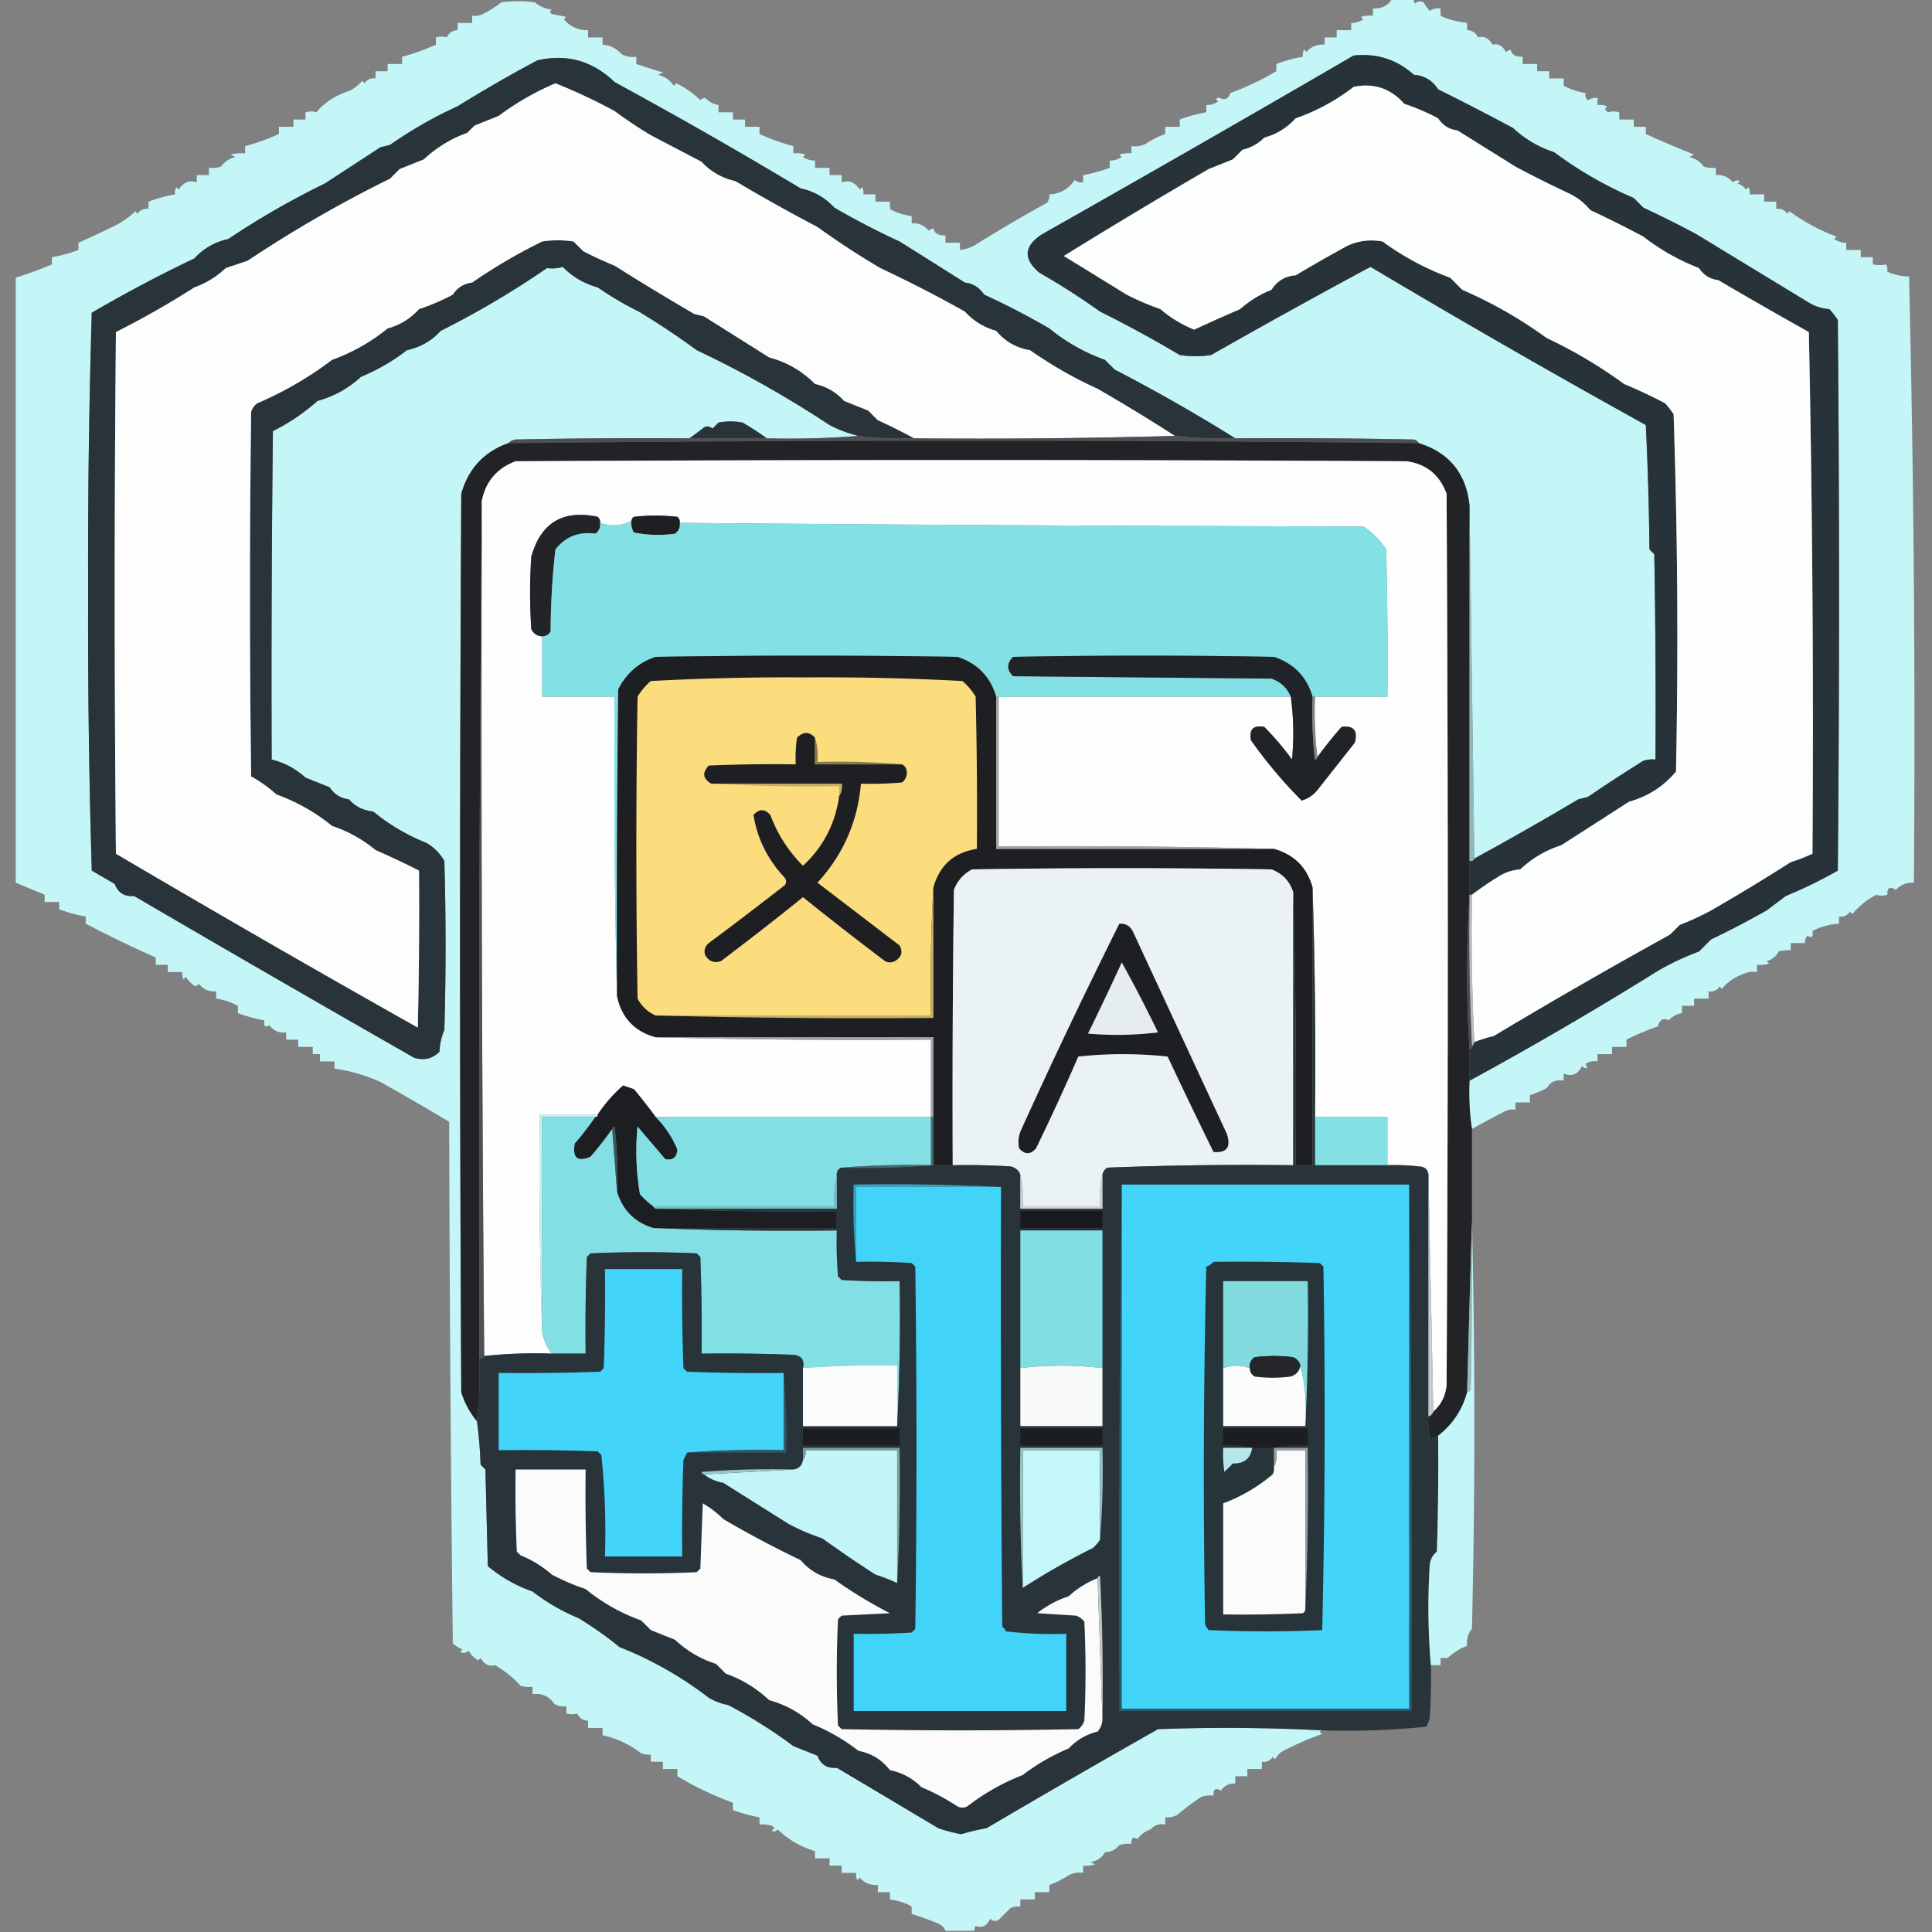 <?xml version="1.0" encoding="UTF-8"?>
<svg xmlns="http://www.w3.org/2000/svg" width="800" height="800" style="shape-rendering:geometricPrecision;text-rendering:geometricPrecision;image-rendering:optimizeQuality;fill-rule:evenodd;clip-rule:evenodd"><rect width="100%" height="100%" fill="#808080" stroke="none"/><path style="opacity:1" fill="#c4f6f8" d="M576.5-.5h9a2.429 2.429 0 0 0 .5 2c1.049-1.017 2.216-1.184 3.5-.5a20.495 20.495 0 0 0 2.5 3.5c1.356-.88 2.856-1.214 4.5-1v3c2.822 1.432 6.489 2.432 11 3v3c2.092.061 3.592 1.061 4.5 3 2.537-.677 4.537.323 6 3 2.361-.566 4.194.434 5.5 3l2-1c.35 2.067 2.017 3.067 5 3v3h6v3h5v3h6v3a27.247 27.247 0 0 0 9 3c-.219 1.175.114 2.175 1 3a6.846 6.846 0 0 1 4-1v3a8.435 8.435 0 0 1 4 .5c-1.154.914-.987 1.747.5 2.5 1.299-.466 2.799-.466 4.5 0v3h6v3h5v3a428.986 428.986 0 0 0 20 8.5l-2 1c2.522.61 4.522 1.943 6 4 1.634.493 3.301.66 5 .5v3c2.908-.238 5.242.762 7 3 .951-.826 1.951-.992 3-.5l-1 1a6.977 6.977 0 0 1 3.5 2.5l1-1c.483.948.649 1.948.5 3h6v3h5v3c1.951-.273 3.451.393 4.5 2l1-1c6 4.386 12.5 7.886 19.5 10.5l-1 1c1.525 1.009 3.192 1.509 5 1.5v3h6v3h5v3c2.041.354 3.874.354 5.5 0 .483.948.649 1.948.5 3 2.836 1.276 5.836 1.942 9 2a7971.884 7971.884 0 0 1 2 251c-3.013-.128-5.513.872-7.5 3-2.411-1.653-3.578-.987-3.5 2-1.701.466-3.201.466-4.5 0-3.844 1.975-7.177 4.642-10 8l-1-1c-1.049 1.607-2.549 2.273-4.5 2v3c-3.937.204-7.604 1.204-11 3 .381 2.442-.286 3.109-2 2-.886.825-1.219 1.825-1 3h-6v3a12.93 12.93 0 0 0-5 .5c-1.079 2.043-2.746 3.376-5 4l1 1a12.93 12.93 0 0 1-5 .5v3a9.86 9.86 0 0 0-6 1c-3.423 1.192-6.256 3.192-8.5 6l-1-1c-1.049 1.607-2.549 2.273-4.5 2v3h-6v3h-5v3c-2.185.388-4.018 1.388-5.5 3-2.278-1.12-3.778-.287-4.5 2.5a101.955 101.955 0 0 0-13 5.5v3h-6v3h-6v3c-1.788-.285-3.455.048-5 1 1.129 2.029.629 2.363-1.5 1-1.712 3.452-4.212 4.452-7.5 3v3c-3.096-.593-5.429.407-7 3a47.25 47.25 0 0 1-7 3v3h-6v3c-1.788-.285-3.455.048-5 1-4.81 2.484-9.143 4.817-13 7-.991-6.479-1.324-13.146-1-20a1523.194 1523.194 0 0 0 78-45.5 112.343 112.343 0 0 1 17-8l5-5a377.475 377.475 0 0 0 23-12l8-6a190.921 190.921 0 0 0 21.5-10.5c.667-76 .667-152 0-228a36.078 36.078 0 0 0-3.5-4.5c-3.29-.253-6.29-1.253-9-3a29746.604 29746.604 0 0 1-46-28 457.332 457.332 0 0 0-22-11l-4-4a161.879 161.879 0 0 1-33-19c-6.4-2.062-12.067-5.396-17-10a1126.1 1126.1 0 0 0-31-16c-2.365-3.714-5.698-5.714-10-6-7.082-6.364-15.416-9.031-25-8a12271.425 12271.425 0 0 1-129 74c-7.588 4.924-7.921 10.257-1 16a287.246 287.246 0 0 1 25 16 496.946 496.946 0 0 1 33 18c4.333.667 8.667.667 13 0a3162.857 3162.857 0 0 1 66-36.5 4261.045 4261.045 0 0 0 114 65.5c.826 17.093 1.326 34.26 1.5 51.5l2 2c.5 28.331.667 56.665.5 85a12.93 12.93 0 0 0-5 .5 679.07 679.07 0 0 0-23 15l-4 1a1288.893 1288.893 0 0 1-43 24.5l-2-146c-1.327-13.351-8.327-22.018-21-26-.418-.722-1.084-1.222-2-1.5-24.664-.5-49.331-.667-74-.5a713.94 713.94 0 0 0-50-28.5l-4-4a77.598 77.598 0 0 1-23-13 312.387 312.387 0 0 0-27-14c-1.918-2.928-4.585-4.594-8-5a10892.14 10892.14 0 0 0-27-17 326.577 326.577 0 0 1-27-14c-3.83-4.162-8.497-6.83-14-8a2084.03 2084.03 0 0 0-77-44c-9.098-8.801-19.765-11.801-32-9a583.354 583.354 0 0 0-33 19 175.013 175.013 0 0 0-28 16l-4 1-23 15a336.071 336.071 0 0 0-40 23c-5.503 1.171-10.17 3.837-14 8A579.672 579.672 0 0 0 38 129.5 3410.247 3410.247 0 0 0 36.5 245c-.152 38.537.348 77.037 1.5 115.5l9.5 5.5c1.374 3.683 4.04 5.349 8 5a13376.247 13376.247 0 0 0 116 67c4.091 1.227 7.591.394 10.5-2.5.101-3.2.768-6.2 2-9 .667-23.333.667-46.667 0-70a20.231 20.231 0 0 0-7.5-7.5 82.15 82.15 0 0 1-22-13c-3.993-.322-7.326-1.988-10-5-3.415-.406-6.082-2.072-8-5l-10-4c-4.032-3.676-8.699-6.176-14-7.5-.167-45.335 0-90.668.5-136 6.664-3.313 12.831-7.48 18.5-12.5 6.799-1.87 12.799-5.203 18-10a81.82 81.82 0 0 0 19-11c5.503-1.171 10.17-3.837 14-8a368.678 368.678 0 0 0 44-26c2.243.319 4.41.152 6.5-.5 4.064 4.134 8.897 6.967 14.5 8.5a131.76 131.76 0 0 0 17 10 320.348 320.348 0 0 1 24 16 445.595 445.595 0 0 1 55 31 52.415 52.415 0 0 0 12 4.5 361.608 361.608 0 0 1-38 1 112.692 112.692 0 0 0-10-6.5 25.238 25.238 0 0 0-10 0l-2.5 2.5c-1.049-1.017-2.216-1.184-3.5-.5a157.284 157.284 0 0 1-6 4.5c-24.002-.167-48.002 0-72 .5-1.237.232-2.237.732-3 1.5-10.084 3.587-16.584 10.587-19.5 21-.667 124-.667 248 0 372 1.418 4.51 3.585 8.51 6.5 12a183.36 183.36 0 0 1 1.5 18l2 2 1 40c5.48 4.594 11.647 8.094 18.5 10.5a82.842 82.842 0 0 0 19 11 147.725 147.725 0 0 1 17 12c13.267 5.247 25.6 12.247 37 21a24.569 24.569 0 0 0 8 3 201.636 201.636 0 0 1 27 17l10 4c1.374 3.683 4.041 5.349 8 5a14732.27 14732.27 0 0 1 42 25 66.364 66.364 0 0 0 9.5 2.5 92.109 92.109 0 0 1 10.5-2.5 5216.656 5216.656 0 0 1 71-41 772.829 772.829 0 0 1 68 .5c-1.238.31-1.238.81 0 1.5a118.288 118.288 0 0 0-17 7.5 10.756 10.756 0 0 0-2.5 3l-1-1c-1.049 1.607-2.549 2.273-4.5 2v3h-6v3h-5v3c-2.524-.071-4.524.929-6 3-2.12-1.372-3.12-.705-3 2a12.93 12.93 0 0 0-5 .5 101.657 101.657 0 0 0-10 7.5 9.108 9.108 0 0 1-5 1v3c-2.51-.446-4.51.22-6 2-2.216.703-4.049 2.036-5.5 4-1.813-1.109-2.646-.442-2.5 2a12.93 12.93 0 0 0-5 .5c-1.497 1.871-3.497 2.871-6 3-1.307 2.324-3.307 3.657-6 4l2 1a12.93 12.93 0 0 1-5 .5v3a9.86 9.86 0 0 0-6 1 35.217 35.217 0 0 1-8 4v3h-6v3h-6v3a8.43 8.43 0 0 0-4 .5l-5 5c-1.284.684-2.451.517-3.5-.5-1.263 2.968-3.263 3.968-6 3a2.428 2.428 0 0 0-.5 2h-12c-.507-1.359-1.507-2.359-3-3a137.913 137.913 0 0 0-11-4v-3c-2.133-1.386-5.133-2.386-9-3v-3h-5v-3c-3.005.247-5.505-.753-7.5-3l-1 1a4.934 4.934 0 0 1-.5-3h-6v-3h-5v-3h-6v-3c-5.922-1.727-11.089-4.727-15.5-9-.718.951-1.551 1.117-2.5.5 1.333-.667 1.333-1.333 0-2a12.93 12.93 0 0 0-5-.5v-3a58.97 58.97 0 0 1-11-3v-3c-8.654-3.265-16.321-6.932-23-11v-3h-6v-3h-5v-3a8.43 8.43 0 0 1-4-.5c-4.85-3.699-10.184-6.199-16-7.5v-3h-6v-3c-2.092-.061-3.592-1.061-4.5-3-1.299.466-2.799.466-4.5 0v-3c-1.788.285-3.455-.048-5-1-2.158-3.144-5.158-4.477-9-4v-3a12.93 12.93 0 0 1-5-.5c-2.625-3.031-6.125-5.864-10.5-8.5-2.537.677-4.537-.323-6-3l-1 1c-1.667-1-3-2.333-4-4-1.049 1.017-2.216 1.184-3.5.5l1-1a15.645 15.645 0 0 1-4-2.5 23352.191 23352.191 0 0 1-1.5-216 1204.023 1204.023 0 0 0-28.5-16.5c-6.204-2.789-12.537-4.622-19-5.5v-3h-6v-3h-3v-3h-6v-3h-5v-3c-2.921.354-5.254-.646-7-3-1.714 1.109-2.381.442-2-2a58.97 58.97 0 0 1-11-3v-3a27.267 27.267 0 0 0-9-3v-3c-2.908.238-5.242-.762-7-3a3.647 3.647 0 0 0-1.5 1c-1.667-1-3-2.333-4-4l-1 1a4.932 4.932 0 0 1-.5-3h-6v-3h-5v-3a544.412 544.412 0 0 1-29-14v-3a58.967 58.967 0 0 1-11-3v-3h-6v-3c-4.013-1.674-8.013-3.341-12-5 .008-83.648.008-167.148 0-250.5a169.104 169.104 0 0 0 15-5.5v-3a58.967 58.967 0 0 0 11-3v-3a417.79 417.79 0 0 0 15-7 32.686 32.686 0 0 0 8.5-6l1 1c1.049-1.607 2.549-2.273 4.5-2v-3a59.029 59.029 0 0 1 11-3 4.932 4.932 0 0 1 .5-3l1 1c2.015-3.065 4.515-4.065 7.5-3v-3h5v-3c1.7.16 3.366-.007 5-.5 1.478-2.057 3.478-3.39 6-4l-2-1a18.436 18.436 0 0 1 6-.5v-3a87.51 87.51 0 0 0 14-5v-3h6v-3h5v-3c1.701-.466 3.201-.466 4.5 0 3.279-4.047 7.946-7.047 14-9a18.264 18.264 0 0 0 5-4l1 1c1.049-1.607 2.549-2.273 4.5-2v-3h5v-3h6v-3c4.612-1.195 9.279-2.862 14-5v-3c1.701-.466 3.201-.466 4.5 0 .908-1.939 2.408-2.939 4.5-3v-3h6v-3c1.788.285 3.455-.048 5-1a38.767 38.767 0 0 0 7-4.5 49.25 49.25 0 0 1 14 0c2.025 1.677 4.359 2.677 7 3-1.134 1.016-.801 1.683 1 2l5 1-1 1c2.622 3.073 5.955 4.573 10 4.5v3h6v3c3.191.262 5.858 1.596 8 4a9.864 9.864 0 0 0 6 1v3c3.58 1.22 7.247 2.386 11 3.5l-2 1c2.767.678 4.934 2.178 6.5 4.5l1-1c3.769 1.797 7.102 4.13 10 7a3.942 3.942 0 0 1 2-1c1.482 1.612 3.315 2.612 5.5 3v3h6v3h5v3h6v3a87.51 87.51 0 0 0 14 5v3c1.699-.16 3.366.007 5 .5l-1 1c1.525 1.009 3.192 1.509 5 1.5v3h6v3h5v3c2.985-1.065 5.485-.065 7.5 3l1-1c.483.948.649 1.948.5 3h5v3h6v3c2.133 1.386 5.133 2.386 9 3v3c2.908-.238 5.242.762 7 3l2-1c.35 2.067 2.017 3.067 5 3v3h6v3c2.516-.255 4.85-1.089 7-2.5a626.207 626.207 0 0 1 29-17c.837-1.011 1.17-2.178 1-3.5 4.493-.216 7.993-2.216 10.5-6 1.011.837 2.178 1.17 3.5 1v-3a59.031 59.031 0 0 0 11-3v-3c1.808.009 3.475-.491 5-1.5l-1-1a12.935 12.935 0 0 1 5-.5v-3a9.864 9.864 0 0 0 6-1 35.213 35.213 0 0 1 8-4v-3h6v-3a59.031 59.031 0 0 1 11-3v-3c1.808.009 3.475-.491 5-1.5-1.388-.89-1.222-1.39.5-1.5 2.071 1.167 3.571.5 4.5-2 6.434-2.343 12.767-5.343 19-9v-3a59.031 59.031 0 0 1 11-3 4.934 4.934 0 0 1 .5-3l1 1c1.995-2.247 4.495-3.247 7.5-3v-3h5v-3h6v-3c1.808.009 3.475-.491 5-1.5l-1-1a12.936 12.936 0 0 1 5-.5v-3c3.552.188 6.219-1.145 8-4Z"/><path style="opacity:1" fill="#273339" d="M608.5 447.5v-13c.667 0 1-.333 1-1l1-2a57.829 57.829 0 0 1 8-2.5 2367.217 2367.217 0 0 1 73-42l4-4a114.302 114.302 0 0 0 13-6 846.02 846.02 0 0 0 33-20 73.86 73.86 0 0 0 9-3.5 7901.316 7901.316 0 0 0-1.5-216 2129.254 2129.254 0 0 1-37.5-21.5c-3.415-.406-6.082-2.072-8-5a91.311 91.311 0 0 1-23-13 457.332 457.332 0 0 0-22-11c-2.508-3.042-5.508-5.376-9-7a457.332 457.332 0 0 1-22-11l-24-15c-3.415-.406-6.082-2.072-8-5a90.401 90.401 0 0 0-14-6c-5.722-6.435-12.722-8.768-21-7-7.36 5.663-15.36 9.996-24 13-3.619 3.977-7.952 6.644-13 8-2.537 2.546-5.537 4.212-9 5l-4 4-10 4a2551.356 2551.356 0 0 0-60 36 7185.005 7185.005 0 0 1 26 16 114.065 114.065 0 0 0 14 6c4.2 3.6 8.867 6.433 14 8.5a684.54 684.54 0 0 1 19-8.5 43.593 43.593 0 0 1 13-8c2.365-3.714 5.698-5.714 10-6a705.673 705.673 0 0 1 21-12c4.719-2.307 9.719-2.974 15-2a113.107 113.107 0 0 0 28 15l5 5a182.852 182.852 0 0 1 35 20 193.115 193.115 0 0 1 32 19 197.694 197.694 0 0 1 17 8 36.078 36.078 0 0 1 3.5 4.5c1.657 49.25 1.99 98.584 1 148-5.181 6.173-11.681 10.34-19.5 12.5a12318.477 12318.477 0 0 1-28 18c-6.381 2.027-12.048 5.361-17 10-3.29.253-6.29 1.253-9 3a128.868 128.868 0 0 0-11 7.5h-1v-14c.992.172 1.658-.162 2-1a1288.893 1288.893 0 0 0 43-24.5l4-1a679.07 679.07 0 0 1 23-15 12.93 12.93 0 0 1 5-.5c.167-28.335 0-56.669-.5-85l-2-2c-.174-17.24-.674-34.407-1.5-51.5a4261.045 4261.045 0 0 1-114-65.5 3162.857 3162.857 0 0 0-66 36.5 42.479 42.479 0 0 1-13 0 496.946 496.946 0 0 0-33-18 287.246 287.246 0 0 0-25-16c-6.921-5.743-6.588-11.076 1-16a12271.425 12271.425 0 0 0 129-74c9.584-1.031 17.918 1.636 25 8 4.302.286 7.635 2.286 10 6a1126.1 1126.1 0 0 1 31 16c4.933 4.604 10.6 7.938 17 10a161.879 161.879 0 0 0 33 19l4 4a457.332 457.332 0 0 1 22 11 29746.604 29746.604 0 0 0 46 28c2.71 1.747 5.71 2.747 9 3a36.078 36.078 0 0 1 3.5 4.5c.667 76 .667 152 0 228a190.921 190.921 0 0 1-21.5 10.5l-8 6a377.475 377.475 0 0 1-23 12l-5 5a112.343 112.343 0 0 0-17 8 1523.194 1523.194 0 0 1-78 45.5Z"/><path style="opacity:1" fill="#28343a" d="M511.5 181.5a163.67 163.67 0 0 1-25-1 758.84 758.84 0 0 0-32-19.5 175.043 175.043 0 0 1-28-16c-5.662-.917-10.329-3.583-14-8-5.086-1.414-9.419-4.081-13-8a546.6 546.6 0 0 0-35-18 337.282 337.282 0 0 1-26-17 731.874 731.874 0 0 1-34-19c-5.487-1.208-10.154-3.875-14-8a24672.35 24672.35 0 0 1-21-11 179.568 179.568 0 0 1-15-10A228.066 228.066 0 0 0 230 34.5 112.066 112.066 0 0 0 206.5 48l-10 4-3 3c-6.771 2.445-12.771 6.111-18 11l-10 4-4 4a520.666 520.666 0 0 0-59 34l-9 3c-3.796 3.592-8.13 6.259-13 8A361.546 361.546 0 0 1 48 137.5c-.667 72-.667 144 0 216a7214.146 7214.146 0 0 0 125 72c.5-21.664.667-43.331.5-65a340.197 340.197 0 0 0-18-8.5 55.63 55.63 0 0 0-18-10 78.488 78.488 0 0 0-23-13 56.965 56.965 0 0 0-10.5-7.5 5697.651 5697.651 0 0 1 0-151 6.978 6.978 0 0 1 2.5-3.5 146.497 146.497 0 0 0 31-18c8.372-3.019 16.038-7.352 23-13 5.093-1.382 9.426-4.049 13-8a90.42 90.42 0 0 0 14-6c1.918-2.928 4.585-4.594 8-5a226.438 226.438 0 0 1 29-17 42.498 42.498 0 0 1 13 0l4 4a154.79 154.79 0 0 0 13 6 1081.768 1081.768 0 0 0 33 20l4 1c8.98 5.636 17.98 11.302 27 17 7.27 1.913 13.604 5.58 19 11 4.75 1.03 8.75 3.363 12 7l10 4 4 4a222.128 222.128 0 0 1 15 7.5 139.2 139.2 0 0 1-23-1 52.415 52.415 0 0 1-12-4.5 445.595 445.595 0 0 0-55-31 320.348 320.348 0 0 0-24-16 131.76 131.76 0 0 1-17-10c-5.603-1.533-10.436-4.366-14.5-8.5-2.09.652-4.257.819-6.5.5a368.678 368.678 0 0 1-44 26c-3.83 4.163-8.497 6.829-14 8a81.82 81.82 0 0 1-19 11c-5.201 4.797-11.201 8.13-18 10-5.669 5.02-11.836 9.187-18.5 12.5-.5 45.332-.667 90.665-.5 136 5.301 1.324 9.968 3.824 14 7.5l10 4c1.918 2.928 4.585 4.594 8 5 2.674 3.012 6.007 4.678 10 5a82.15 82.15 0 0 0 22 13 20.231 20.231 0 0 1 7.5 7.5c.667 23.333.667 46.667 0 70-1.232 2.8-1.899 5.8-2 9-2.909 2.894-6.409 3.727-10.5 2.5a13376.247 13376.247 0 0 1-116-67c-3.96.349-6.626-1.317-8-5l-9.5-5.5A3410.247 3410.247 0 0 1 36.5 245c-.152-38.537.348-77.037 1.5-115.5A579.672 579.672 0 0 1 80.5 107c3.83-4.163 8.497-6.829 14-8a336.071 336.071 0 0 1 40-23l23-15 4-1a175.013 175.013 0 0 1 28-16 583.354 583.354 0 0 1 33-19c12.235-2.801 22.902.199 32 9a2084.03 2084.03 0 0 1 77 44c5.503 1.17 10.17 3.838 14 8a326.577 326.577 0 0 0 27 14c8.98 5.636 17.98 11.302 27 17 3.415.406 6.082 2.072 8 5a312.387 312.387 0 0 1 27 14 77.598 77.598 0 0 0 23 13l4 4a713.94 713.94 0 0 1 50 28.5Z"/><path style="opacity:1" fill="#fdfdfd" d="M486.5 180.5a2916.974 2916.974 0 0 1-108 1 222.128 222.128 0 0 0-15-7.5l-4-4-10-4c-3.25-3.637-7.25-5.97-12-7-5.396-5.42-11.73-9.087-19-11a10892.14 10892.14 0 0 0-27-17l-4-1a1081.768 1081.768 0 0 1-33-20 154.79 154.79 0 0 1-13-6l-4-4a42.498 42.498 0 0 0-13 0 226.438 226.438 0 0 0-29 17c-3.415.406-6.082 2.072-8 5a90.42 90.42 0 0 1-14 6c-3.574 3.951-7.907 6.618-13 8-6.962 5.648-14.628 9.981-23 13a146.497 146.497 0 0 1-31 18 6.978 6.978 0 0 0-2.5 3.5 5697.651 5697.651 0 0 0 0 151 56.965 56.965 0 0 1 10.5 7.5 78.488 78.488 0 0 1 23 13 55.63 55.63 0 0 1 18 10 340.197 340.197 0 0 1 18 8.5c.167 21.669 0 43.336-.5 65a7214.146 7214.146 0 0 1-125-72c-.667-72-.667-144 0-216A361.546 361.546 0 0 0 80.5 119c4.87-1.741 9.204-4.408 13-8l9-3a520.666 520.666 0 0 1 59-34l4-4 10-4c5.229-4.889 11.229-8.555 18-11l3-3 10-4A112.066 112.066 0 0 1 230 34.5 228.066 228.066 0 0 1 254.5 46a179.568 179.568 0 0 0 15 10 24672.35 24672.35 0 0 0 21 11c3.846 4.125 8.513 6.792 14 8a731.874 731.874 0 0 0 34 19 337.282 337.282 0 0 0 26 17 546.6 546.6 0 0 1 35 18c3.581 3.919 7.914 6.586 13 8 3.671 4.417 8.338 7.083 14 8a175.043 175.043 0 0 0 28 16 758.84 758.84 0 0 1 32 19.5Z"/><path style="opacity:1" fill="#fdfefe" d="M610.5 431.5a931.31 931.31 0 0 1-1-61 128.868 128.868 0 0 1 11-7.5c2.71-1.747 5.71-2.747 9-3 4.952-4.639 10.619-7.973 17-10 9.313-5.969 18.646-11.969 28-18 7.819-2.16 14.319-6.327 19.5-12.5.99-49.416.657-98.75-1-148a36.078 36.078 0 0 0-3.5-4.5 197.694 197.694 0 0 0-17-8 193.115 193.115 0 0 0-32-19 182.852 182.852 0 0 0-35-20l-5-5a113.107 113.107 0 0 1-28-15c-5.281-.974-10.281-.307-15 2a705.673 705.673 0 0 0-21 12c-4.302.286-7.635 2.286-10 6a43.593 43.593 0 0 0-13 8 684.54 684.54 0 0 0-19 8.5 50.162 50.162 0 0 1-14-8.5 114.065 114.065 0 0 1-14-6 7185.005 7185.005 0 0 0-26-16 2551.356 2551.356 0 0 1 60-36l10-4 4-4c3.463-.788 6.463-2.454 9-5 5.048-1.356 9.381-4.023 13-8 8.64-3.004 16.64-7.337 24-13 8.278-1.768 15.278.565 21 7a90.401 90.401 0 0 1 14 6c1.918 2.928 4.585 4.594 8 5l24 15a457.332 457.332 0 0 0 22 11c3.492 1.624 6.492 3.958 9 7a457.332 457.332 0 0 1 22 11 91.311 91.311 0 0 0 23 13c1.918 2.928 4.585 4.594 8 5a2129.254 2129.254 0 0 0 37.5 21.5 7901.316 7901.316 0 0 1 1.5 216 73.86 73.86 0 0 1-9 3.5 846.02 846.02 0 0 1-33 20 114.302 114.302 0 0 1-13 6l-4 4a2367.217 2367.217 0 0 0-73 42 57.829 57.829 0 0 0-8 2.5Z"/><path style="opacity:1" fill="#28343a" d="M317.5 181.5h-32a157.284 157.284 0 0 0 6-4.5c1.284-.684 2.451-.517 3.5.5l2.5-2.5a25.238 25.238 0 0 1 10 0 112.692 112.692 0 0 1 10 6.5Z"/><path style="opacity:1" fill="#4d4f52" d="M355.5 180.5a139.2 139.2 0 0 0 23 1c36.171.332 72.171-.002 108-1a163.67 163.67 0 0 0 25 1c24.669-.167 49.336 0 74 .5.916.278 1.582.778 2 1.5a17784.408 17784.408 0 0 0-377 0c.763-.768 1.763-1.268 3-1.5 23.998-.5 47.998-.667 72-.5h32a361.608 361.608 0 0 0 38-1Z"/><path style="opacity:.996" fill="#212327" d="M587.5 183.5c12.673 3.982 19.673 12.649 21 26v161a512.628 512.628 0 0 0 0 64v13c-.324 6.854.009 13.521 1 20v38c-.696 23.526-1.363 47.193-2 71-2.02 7.389-6.02 13.389-12 18-1.235.221-2.235.888-3 2a25.879 25.879 0 0 1-1-10c1-.333 1.667-1 2-2 3.241-2.844 5.074-6.51 5.5-11 .667-123 .667-246 0-369-2.813-7.815-8.313-12.315-16.5-13.5-123-.667-246-.667-369 0-7.763 2.926-12.43 8.426-14 16.5-1 118.165-1.333 236.499-1 355 .326 8.849-.007 17.516-1 26-2.915-3.49-5.082-7.49-6.5-12-.667-124-.667-248 0-372 2.916-10.413 9.416-17.413 19.5-21a17784.408 17784.408 0 0 1 377 0Z"/><path style="opacity:1" fill="#fefefe" d="m593.5 584.5-2-98c-.256-2.276-1.59-3.443-4-3.5a84.902 84.902 0 0 0-13-.5v-20h-30c.332-31.838-.002-63.504-1-95-2.298-8.298-7.631-13.631-16-16-37.83-.999-75.83-1.332-114-1v-62h121c1.157 8.49 1.324 17.157.5 26a116.252 116.252 0 0 0-11.5-13.5c-4.5-.833-6.333 1-5.5 5.5a190.218 190.218 0 0 0 21 25c2.879-.876 5.213-2.542 7-5l15-19c1.33-4.998-.504-7.164-5.5-6.5a174.328 174.328 0 0 0-10 12.5c-.993-8.15-1.326-16.483-1-25h30c.167-20.336 0-40.669-.5-61a32.27 32.27 0 0 0-9.5-9.5c-94.403-.169-188.737-.669-283-1.5.086-.996-.248-1.829-1-2.5-6-.667-12-.667-18 0-.556.383-.889.883-1 1.5-4.097 2.282-8.431 2.616-13 1 .086-.996-.248-1.829-1-2.5-14.371-3.068-23.538 2.432-27.5 16.5-.667 10-.667 20 0 30 .918 1.876 2.418 2.876 4.5 3v25h30c-.332 41.503.001 82.837 1 124 1.925 8.924 7.258 14.59 16 17 37.83.999 75.83 1.332 114 1v32h-114a255.975 255.975 0 0 0-9-11.5l-4.5-1.5a60.412 60.412 0 0 0-10.5 12h-24a2026.42 2026.42 0 0 0 1 90c.566 3.373 1.899 6.373 4 9-9.515-.327-18.848.006-28 1-1-117.832-1.333-235.832-1-354 1.57-8.074 6.237-13.574 14-16.5 123-.667 246-.667 369 0 8.187 1.185 13.687 5.685 16.5 13.5.667 123 .667 246 0 369-.426 4.49-2.259 8.156-5.5 11Z"/><path style="opacity:1" fill="#4f5053" d="M199.5 207.5c-.333 118.168 0 236.168 1 354-.342.838-1.008 1.172-2 1-.333-118.501 0-236.835 1-355Z"/><path style="opacity:1" fill="#93b8ba" d="m608.5 209.5 2 146c-.342.838-1.008 1.172-2 1v-147Z"/><path style="opacity:1" fill="#232428" d="M248.5 216.5c.203 1.89-.463 3.39-2 4.5-6.811-.954-12.311 1.213-16.5 6.5a308.045 308.045 0 0 0-2 34c-.816 1.323-1.983 1.989-3.5 2-2.082-.124-3.582-1.124-4.5-3-.667-10-.667-20 0-30 3.962-14.068 13.129-19.568 27.5-16.5.752.671 1.086 1.504 1 2.5Z"/><path style="opacity:1" fill="#1d1f23" d="M281.5 216.5c.203 1.89-.463 3.39-2 4.5a50.804 50.804 0 0 1-17-.5c-.952-1.545-1.285-3.212-1-5 .111-.617.444-1.117 1-1.5 6-.667 12-.667 18 0 .752.671 1.086 1.504 1 2.5Z"/><path style="opacity:1" fill="#83e0e4" d="M261.5 215.5c-.285 1.788.048 3.455 1 5a50.804 50.804 0 0 0 17 .5c1.537-1.11 2.203-2.61 2-4.5 94.263.831 188.597 1.331 283 1.5 3.833 2.5 7 5.667 9.5 9.5.5 20.331.667 40.664.5 61h-31c-2.411-8.245-7.744-13.745-16-16.5-36-.667-72-.667-108 0-2.667 2.667-2.667 5.333 0 8l107 1c3.819 1.32 6.485 3.82 8 7.5h-122c-2.411-8.245-7.744-13.745-16-16.5a3904.548 3904.548 0 0 0-125 0c-7.019 2.351-12.186 6.851-15.5 13.5a8060.64 8060.64 0 0 0-.5 127 3843.432 3843.432 0 0 1-1-124h-30v-25c1.517-.011 2.684-.677 3.5-2 .043-11.43.71-22.763 2-34 4.189-5.287 9.689-7.454 16.5-6.5 1.537-1.11 2.203-2.61 2-4.5 4.569 1.616 8.903 1.282 13-1Z"/><path style="opacity:1" fill="#1e1f22" d="M412.5 288.5v63h115c8.369 2.369 13.702 7.702 16 16v115h-7c.332-37.837-.002-75.504-1-113-1.421-4.59-4.421-7.756-9-9.5a3842.33 3842.33 0 0 0-124 0c-3.585 1.916-6.085 4.749-7.5 8.5a6494.98 6494.98 0 0 0-.5 114h-8v-53h-115c-8.742-2.41-14.075-8.076-16-17-.167-42.335 0-84.668.5-127 3.314-6.649 8.481-11.149 15.5-13.5 41.667-.667 83.333-.667 125 0 8.256 2.755 13.589 8.255 16 16.5Z"/><path style="opacity:1" fill="#202327" d="M543.5 288.5a169.926 169.926 0 0 0 1 26c.607-.124.94-.457 1-1a174.328 174.328 0 0 1 10-12.5c4.996-.664 6.83 1.502 5.5 6.5l-15 19c-1.787 2.458-4.121 4.124-7 5a190.218 190.218 0 0 1-21-25c-.833-4.5 1-6.333 5.5-5.5a116.252 116.252 0 0 1 11.5 13.5c.824-8.843.657-17.51-.5-26-1.515-3.68-4.181-6.18-8-7.5l-107-1c-2.667-2.667-2.667-5.333 0-8 36-.667 72-.667 108 0 8.256 2.755 13.589 8.255 16 16.5Z"/><path style="opacity:1" fill="#fbdd7e" d="M386.5 367.5a702.728 702.728 0 0 0-1 53h-114c-3.264-1.427-5.764-3.761-7.5-7a3904.548 3904.548 0 0 1 0-125 25.55 25.55 0 0 1 5.5-6.5 1054.86 1054.86 0 0 1 64.5-1.5 1054.86 1054.86 0 0 1 64.5 1.5 25.55 25.55 0 0 1 5.5 6.5c.5 20.997.667 41.997.5 63-9.468 1.47-15.468 6.803-18 16Z"/><path style="opacity:1" fill="#838487" d="M543.5 288.5h1c-.326 8.517.007 16.85 1 25-.06.543-.393.876-1 1a169.926 169.926 0 0 1-1-26Z"/><path style="opacity:1" fill="#1e1f22" d="M337.5 305.5v11h36c1.493.812 2.16 2.145 2 4-.209 1.494-.876 2.661-2 3.5-5.657.499-11.324.666-17 .5-1.374 15.743-7.374 29.409-18 41l34 26c1.475 2.745.809 4.912-2 6.5-1.333.667-2.667.667-4 0a1298.356 1298.356 0 0 1-34-26.5 1298.356 1298.356 0 0 1-34 26.5c-2.808.92-4.975.087-6.5-2.5-.624-1.964-.124-3.631 1.5-5a1733.414 1733.414 0 0 0 31.5-24c.667-1 .667-2 0-3-7.049-7.431-11.382-16.097-13-26 2.333-2.667 4.667-2.667 7 0 3.005 8.023 7.505 15.023 13.5 21 8.412-7.822 13.412-17.488 15-29 .951-1.419 1.284-3.085 1-5h-54c-3.473-2.063-3.806-4.563-1-7.5 11.995-.5 23.995-.667 36-.5a60.931 60.931 0 0 1 .5-11c2.621-2.64 5.121-2.64 7.5 0Z"/><path style="opacity:1" fill="#887a4e" d="M337.5 305.5c.979 3.125 1.313 6.458 1 10 11.845-.328 23.512.005 35 1h-36v-11Z"/><path style="opacity:1" fill="#c3ad66" d="M294.5 324.5h54c.284 1.915-.049 3.581-1 5v-4a702.728 702.728 0 0 1-53-1Z"/><path style="opacity:1" fill="#a2a2a4" d="M412.5 288.5h1v62c38.17-.332 76.17.001 114 1h-115v-63Z"/><path style="opacity:1" fill="#eaf2f5" d="M535.5 369.5v113a1483 1483 0 0 0-77 1c-1.112.765-1.779 1.765-2 3-.985 4.134-1.318 8.468-1 13h-32c.318-4.532-.015-8.866-1-13-.622-1.835-1.956-3.002-4-3.5-7.993-.5-15.993-.666-24-.5-.167-38.001 0-76.001.5-114 1.415-3.751 3.915-6.584 7.5-8.5a3842.33 3842.33 0 0 1 124 0c4.579 1.744 7.579 4.91 9 9.5Z"/><path style="opacity:1" fill="#babcbd" d="M608.5 370.5h1a931.31 931.31 0 0 0 1 61l-1 2a992.742 992.742 0 0 1-1-63Z"/><path style="opacity:1" fill="#4c4d50" d="M608.5 370.5a992.742 992.742 0 0 0 1 63c0 .667-.333 1-1 1a512.628 512.628 0 0 1 0-64Z"/><path style="opacity:1" fill="#1e1f23" d="M463.5 382.5c2.481-.177 4.314.823 5.5 3 12.984 27.969 25.984 55.969 39 84 1.825 5.486-.008 7.986-5.5 7.5a2181.564 2181.564 0 0 1-19-39.5 171.668 171.668 0 0 0-37 0 977.656 977.656 0 0 1-17.5 38c-2.333 2.667-4.667 2.667-7 0-.584-2.757-.25-5.423 1-8a2502.734 2502.734 0 0 1 40.5-85Z"/><path style="opacity:1" fill="#e5edf0" d="M464.5 398.5a590.57 590.57 0 0 1 15 29 140.772 140.772 0 0 1-29 .5 1185.086 1185.086 0 0 0 14-29.5Z"/><path style="opacity:1" fill="#c8b169" d="M386.5 367.5v54c-38.504.332-76.837-.001-115-1h114a702.728 702.728 0 0 1 1-53Z"/><path style="opacity:1" fill="#a3a3a5" d="M271.5 429.5h115v33h-1v-32c-38.17.332-76.17-.001-114-1Z"/><path style="opacity:1" fill="#1d1e22" d="M271.5 462.5a42.276 42.276 0 0 1 9 13.5c-.245 3.255-1.912 4.588-5 4L264 466.5a104.936 104.936 0 0 0 1 28 38.47 38.47 0 0 0 5.5 5c.342.838 1.008 1.172 2 1 24.494.998 49.161 1.331 74 1v7h-76c-7.671-2.337-12.671-7.337-15-15a183.078 183.078 0 0 0-1-27c-.607.124-.94.457-1 1a144.543 144.543 0 0 1-9 11.5c-5.408 2.267-7.575.433-6.5-5.5a130.837 130.837 0 0 0 8.5-11c.667 0 1-.333 1-1a60.412 60.412 0 0 1 10.5-12l4.5 1.5a255.975 255.975 0 0 1 9 11.5Z"/><path style="opacity:1" fill="#caf1f2" d="M247.5 461.5c0 .667-.333 1-1 1h-22v89a2026.42 2026.42 0 0 1-1-90h24Z"/><path style="opacity:1" fill="#82dfe3" d="M246.5 462.5a130.837 130.837 0 0 1-8.5 11c-1.075 5.933 1.092 7.767 6.5 5.5a144.543 144.543 0 0 0 9-11.5l2 26c2.329 7.663 7.329 12.663 15 15 25.161.998 50.495 1.331 76 1-.166 6.342 0 12.675.5 19l1.5 1.5c7.993.5 15.993.666 24 .5a900.97 900.97 0 0 1-1 60v-25a391.212 391.212 0 0 0-39 1c.71-3.36-.624-5.193-4-5.5a721.824 721.824 0 0 0-38-.5c.167-13.337 0-26.671-.5-40l-1.5-1.5a484.008 484.008 0 0 0-44 0l-1.5 1.5a799.793 799.793 0 0 0-.5 40h-14c-2.101-2.627-3.434-5.627-4-9v-89h22Z"/><path style="opacity:1" fill="#82e0e4" d="M271.5 462.5h114v20a342.787 342.787 0 0 0-37 1c-1.406.473-2.073 1.473-2 3-.985 4.134-1.318 8.468-1 13h-75a38.47 38.47 0 0 1-5.5-5 104.936 104.936 0 0 1-1-28l11.5 13.5c3.088.588 4.755-.745 5-4a42.276 42.276 0 0 0-9-13.5Z"/><path style="opacity:1" fill="#83e1e5" d="M544.5 462.5h30v20h-30v-20Z"/><path style="opacity:1" fill="#395559" d="M253.5 467.5c.06-.543.393-.876 1-1a183.078 183.078 0 0 1 1 27l-2-26Z"/><path style="opacity:1" fill="#43696e" d="M385.5 462.5h1v20a361.608 361.608 0 0 1-38 1 342.787 342.787 0 0 1 37-1v-20Z"/><path style="opacity:.998" fill="#28343a" d="M543.5 367.5a2256.409 2256.409 0 0 1 1 95v20h30a84.902 84.902 0 0 1 13 .5c2.41.057 3.744 1.224 4 3.5v100a25.879 25.879 0 0 0 1 10c.765-1.112 1.765-1.779 3-2 .167 16.003 0 32.003-.5 48-1.887 1.526-2.887 3.526-3 6-.827 13.84-.661 27.506.5 41 .166 7.341 0 14.674-.5 22a11.333 11.333 0 0 1-1.5 3.5 324.812 324.812 0 0 1-43 1.5 772.829 772.829 0 0 0-68-.5 5216.656 5216.656 0 0 0-71 41 92.109 92.109 0 0 0-10.5 2.5 66.364 66.364 0 0 1-9.5-2.5 14732.27 14732.27 0 0 0-42-25c-3.959.349-6.626-1.317-8-5l-10-4a201.636 201.636 0 0 0-27-17 24.569 24.569 0 0 1-8-3c-11.4-8.753-23.733-15.753-37-21a147.725 147.725 0 0 0-17-12 82.842 82.842 0 0 1-19-11c-6.853-2.406-13.02-5.906-18.5-10.5l-1-40-2-2a183.36 183.36 0 0 0-1.5-18c.993-8.484 1.326-17.151 1-26 .992.172 1.658-.162 2-1 9.152-.994 18.485-1.327 28-1h14c-.167-13.337 0-26.671.5-40l1.5-1.5a484.008 484.008 0 0 1 44 0l1.5 1.5c.5 13.329.667 26.663.5 40 12.671-.167 25.338 0 38 .5 3.376.307 4.71 2.14 4 5.5v24h39a900.97 900.97 0 0 0 1-60c-8.007.166-16.007 0-24-.5l-1.5-1.5c-.5-6.325-.666-12.658-.5-19-25.505.331-50.839-.002-76-1h76v-7c-24.839.331-49.506-.002-74-1h74v-14c-.073-1.527.594-2.527 2-3a361.608 361.608 0 0 0 38-1h8c8.007-.166 16.007 0 24 .5 2.044.498 3.378 1.665 4 3.5v14h34v-14c.221-1.235.888-2.235 2-3a1483 1483 0 0 1 77-1v-113a3193.616 3193.616 0 0 1 1 113h7v-115Z"/><path style="opacity:1" fill="#c7cacb" d="m591.5 486.5 2 98c-.333 1-1 1.667-2 2v-100Z"/><path style="opacity:1" fill="#3aa2be" d="M414.5 491.5h-60v31c-.994-10.487-1.328-21.154-1-32a931.31 931.31 0 0 1 61 1Z"/><path style="opacity:1" fill="#2d5b68" d="M464.5 490.5v217h119v-217c.999 72.498 1.333 145.165 1 218h-121c-.333-72.835.001-145.502 1-218Z"/><path style="opacity:1" fill="#42d4f8" d="M414.5 491.5c-.167 60.668 0 121.334.5 182a4.457 4.457 0 0 1 1.5 2c8.307.998 16.64 1.331 25 1v32h-88v-32c8.007.166 16.007 0 24-.5l1.5-1.5c.667-50 .667-100 0-150l-1.5-1.5c-7.659-.5-15.326-.666-23-.5v-31h60Z"/><path style="opacity:1" fill="#42d4f9" d="M464.5 490.5h119v217h-119v-217Z"/><path style="opacity:1" fill="#71bfc3" d="M346.5 486.5v14h-74c-.992.172-1.658-.162-2-1h75c-.318-4.532.015-8.866 1-13Z"/><path style="opacity:1" fill="#cbd2d5" d="M422.5 486.5c.985 4.134 1.318 8.468 1 13h32c-.318-4.532.015-8.866 1-13v14h-34v-14Z"/><path style="opacity:1" fill="#1a1a1e" d="M422.5 501.5h34v7h-34v-7Z"/><path style="opacity:1" fill="#95babc" d="M609.5 505.5c.167 23.336 0 46.669-.5 70-.383.556-.883.889-1.5 1 .637-23.807 1.304-47.474 2-71Z"/><path style="opacity:1" fill="#c3f6f8" d="M609.5 505.5a3576.875 3576.875 0 0 1 0 169c-1.671 2.01-2.338 4.343-2 7-3.064 1.19-5.731 2.857-8 5h-3v3h-4c-1.161-13.494-1.327-27.16-.5-41 .113-2.474 1.113-4.474 3-6 .5-15.997.667-31.997.5-48 5.98-4.611 9.98-10.611 12-18 .617-.111 1.117-.444 1.5-1 .5-23.331.667-46.664.5-70Z"/><path style="opacity:1" fill="#81dee2" d="M456.5 566.5a145.036 145.036 0 0 0-34 0v-57h34v57Z"/><path style="opacity:1" fill="#27343a" d="M502.5 522.5c14.67-.167 29.337 0 44 .5l1.5 1.5c.83 50.237.664 100.404-.5 150.5a552.224 552.224 0 0 1-47 0 9.454 9.454 0 0 1-1.5-2.5c-.833-49.337-.667-98.67.5-148 1.239-.442 2.239-1.109 3-2Z"/><path style="opacity:1" fill="#42d4f9" d="M324.5 568.5v32a400.456 400.456 0 0 0-40 1l-1.5 3a799.793 799.793 0 0 0-.5 40h-32a304.505 304.505 0 0 0-1.5-42l-1.5-1.5a840.27 840.27 0 0 0-41-.5v-32c14.004.167 28.004 0 42-.5l1.5-1.5c.5-13.663.667-27.329.5-41h32a840.27 840.27 0 0 0 .5 41l1.5 1.5c13.329.5 26.663.667 40 .5Z"/><path style="opacity:1" fill="#80dade" d="M540.5 590.5c.635-8.734-.032-17.067-2-25-.444-1.613-1.444-2.78-3-3.5a64.218 64.218 0 0 0-16 0c-1.537 1.11-2.203 2.61-2 4.5-3.667-1.333-7.333-1.333-11 0v-36h35a900.97 900.97 0 0 1-1 60Z"/><path style="opacity:1" fill="#24262a" d="M538.5 565.5c-.416 2.252-1.749 3.752-4 4.5-5 .667-10 .667-15 0-1.323-.816-1.989-1.983-2-3.5-.203-1.89.463-3.39 2-4.5a64.218 64.218 0 0 1 16 0c1.556.72 2.556 1.887 3 3.5Z"/><path style="opacity:1" fill="#fbfdfd" d="M371.5 590.5h-39v-24a391.212 391.212 0 0 1 39-1v25Z"/><path style="opacity:1" fill="#f9fbfb" d="M456.5 566.5v24h-34v-24a145.036 145.036 0 0 1 34 0Z"/><path style="opacity:1" fill="#fbfcfc" d="M517.5 566.5c.011 1.517.677 2.684 2 3.5 5 .667 10 .667 15 0 2.251-.748 3.584-2.248 4-4.5 1.968 7.933 2.635 16.266 2 25h-34v-24c3.667-1.333 7.333-1.333 11 0Z"/><path style="opacity:1" fill="#2d5c6a" d="M324.5 568.5c.995 10.821 1.328 21.821 1 33h-41a400.456 400.456 0 0 1 40-1v-32Z"/><path style="opacity:1" fill="#1c1d21" d="M332.5 591.5h40v7h-40v-7ZM422.5 591.5h34v7h-34v-7ZM527.5 599.5h-9c-3.798-.983-7.798-1.317-12-1v-7h35v7c-4.863-.319-9.53.014-14 1Z"/><path style="opacity:1" fill="#c3f6f8" d="M371.5 655.5a73.86 73.86 0 0 0-9-3.5 523.182 523.182 0 0 1-22-15 90.42 90.42 0 0 1-14-6l-27-17c-3.005-.533-5.672-1.7-8-3.5l37-2c2.333-.333 3.667-1.667 4-4 .934-1.068 1.268-2.401 1-4h38v55Z"/><path style="opacity:1" fill="#7d9ea1" d="M371.5 655.5v-55h-38c.268 1.599-.066 2.932-1 4v-5h40a784.68 784.68 0 0 1-1 56Z"/><path style="opacity:1" fill="#c4f7f9" d="M455.5 637.5a14.698 14.698 0 0 1-3 3.5 305.965 305.965 0 0 0-29 16.5v-57h32v37Z"/><path style="opacity:1" fill="#99c1c4" d="M455.5 637.5v-37h-32v57a841.82 841.82 0 0 1-1-58h34a361.608 361.608 0 0 1-1 38Z"/><path style="opacity:1" fill="#b7e6e9" d="M518.5 599.5c-.627 4.446-3.294 6.613-8 6.5l-3.5 3.5a50.464 50.464 0 0 1-.5-10h12Z"/><path style="opacity:1" fill="#fbfbfb" d="M540.5 666.5c-.111.617-.444 1.117-1 1.5-10.995.5-21.995.667-33 .5v-46c7.456-2.78 14.289-6.78 20.5-12a4.934 4.934 0 0 0 .5-3c.968-2.107 1.302-4.441 1-7h12v66Z"/><path style="opacity:1" fill="#989da0" d="M527.5 599.5h14c.331 22.506-.003 44.84-1 67v-66h-12c.302 2.559-.032 4.893-1 7v-8Z"/><path style="opacity:1" fill="#9bc5c8" d="m328.5 608.5-37 2c-.543-.06-.876-.393-1-1a362.008 362.008 0 0 1 38-1Z"/><path style="opacity:1" fill="#fbfbfc" d="m454.5 653.5 2 58c.028 2.082-.639 3.916-2 5.5-4.69 1.17-8.69 3.503-12 7-6.858 2.879-13.191 6.546-19 11-8.243 3.203-15.91 7.536-23 13-1.333.667-2.667.667-4 0a95.947 95.947 0 0 0-15-8c-3.603-3.655-7.936-5.988-13-7-3.342-4.33-7.675-6.997-13-8-5.883-4.573-12.217-8.24-19-11-5.201-4.797-11.201-8.13-18-10-5.256-4.931-11.256-8.598-18-11l-4-4c-6.4-2.062-12.067-5.396-17-10l-10-4-4-4a77.598 77.598 0 0 1-23-13 90.42 90.42 0 0 1-14-6 45.999 45.999 0 0 0-13-8l-1.5-1.5a577.896 577.896 0 0 1-.5-34h29a840.27 840.27 0 0 0 .5 41l1.5 1.5c14.667.667 29.333.667 44 0l1.5-1.5 1-27a42.319 42.319 0 0 1 8.5 6.5 420.445 420.445 0 0 0 32 17c3.705 4.342 8.372 7.009 14 8a184.026 184.026 0 0 0 23 14l-20 1-1.5 1.5a484.008 484.008 0 0 0 0 44l1.5 1.5c32.667.667 65.333.667 98 0a6.978 6.978 0 0 0 2.5-3.5 420.29 420.29 0 0 0 0-41 6.978 6.978 0 0 0-3.5-2.5l-16-1a40.99 40.99 0 0 1 13-7c3.597-3.29 7.597-5.79 12-7.5Z"/><path style="opacity:1" fill="#c5c8c9" d="M454.5 653.5c.06-.543.393-.876 1-1 1 19.655 1.333 39.322 1 59l-2-58Z"/><path style="opacity:1" fill="#c4f8f9" d="M599.5 686.5c1.333.667 1.333.667 0 0ZM476.5 757.5c1.333.667 1.333.667 0 0Z"/></svg>
